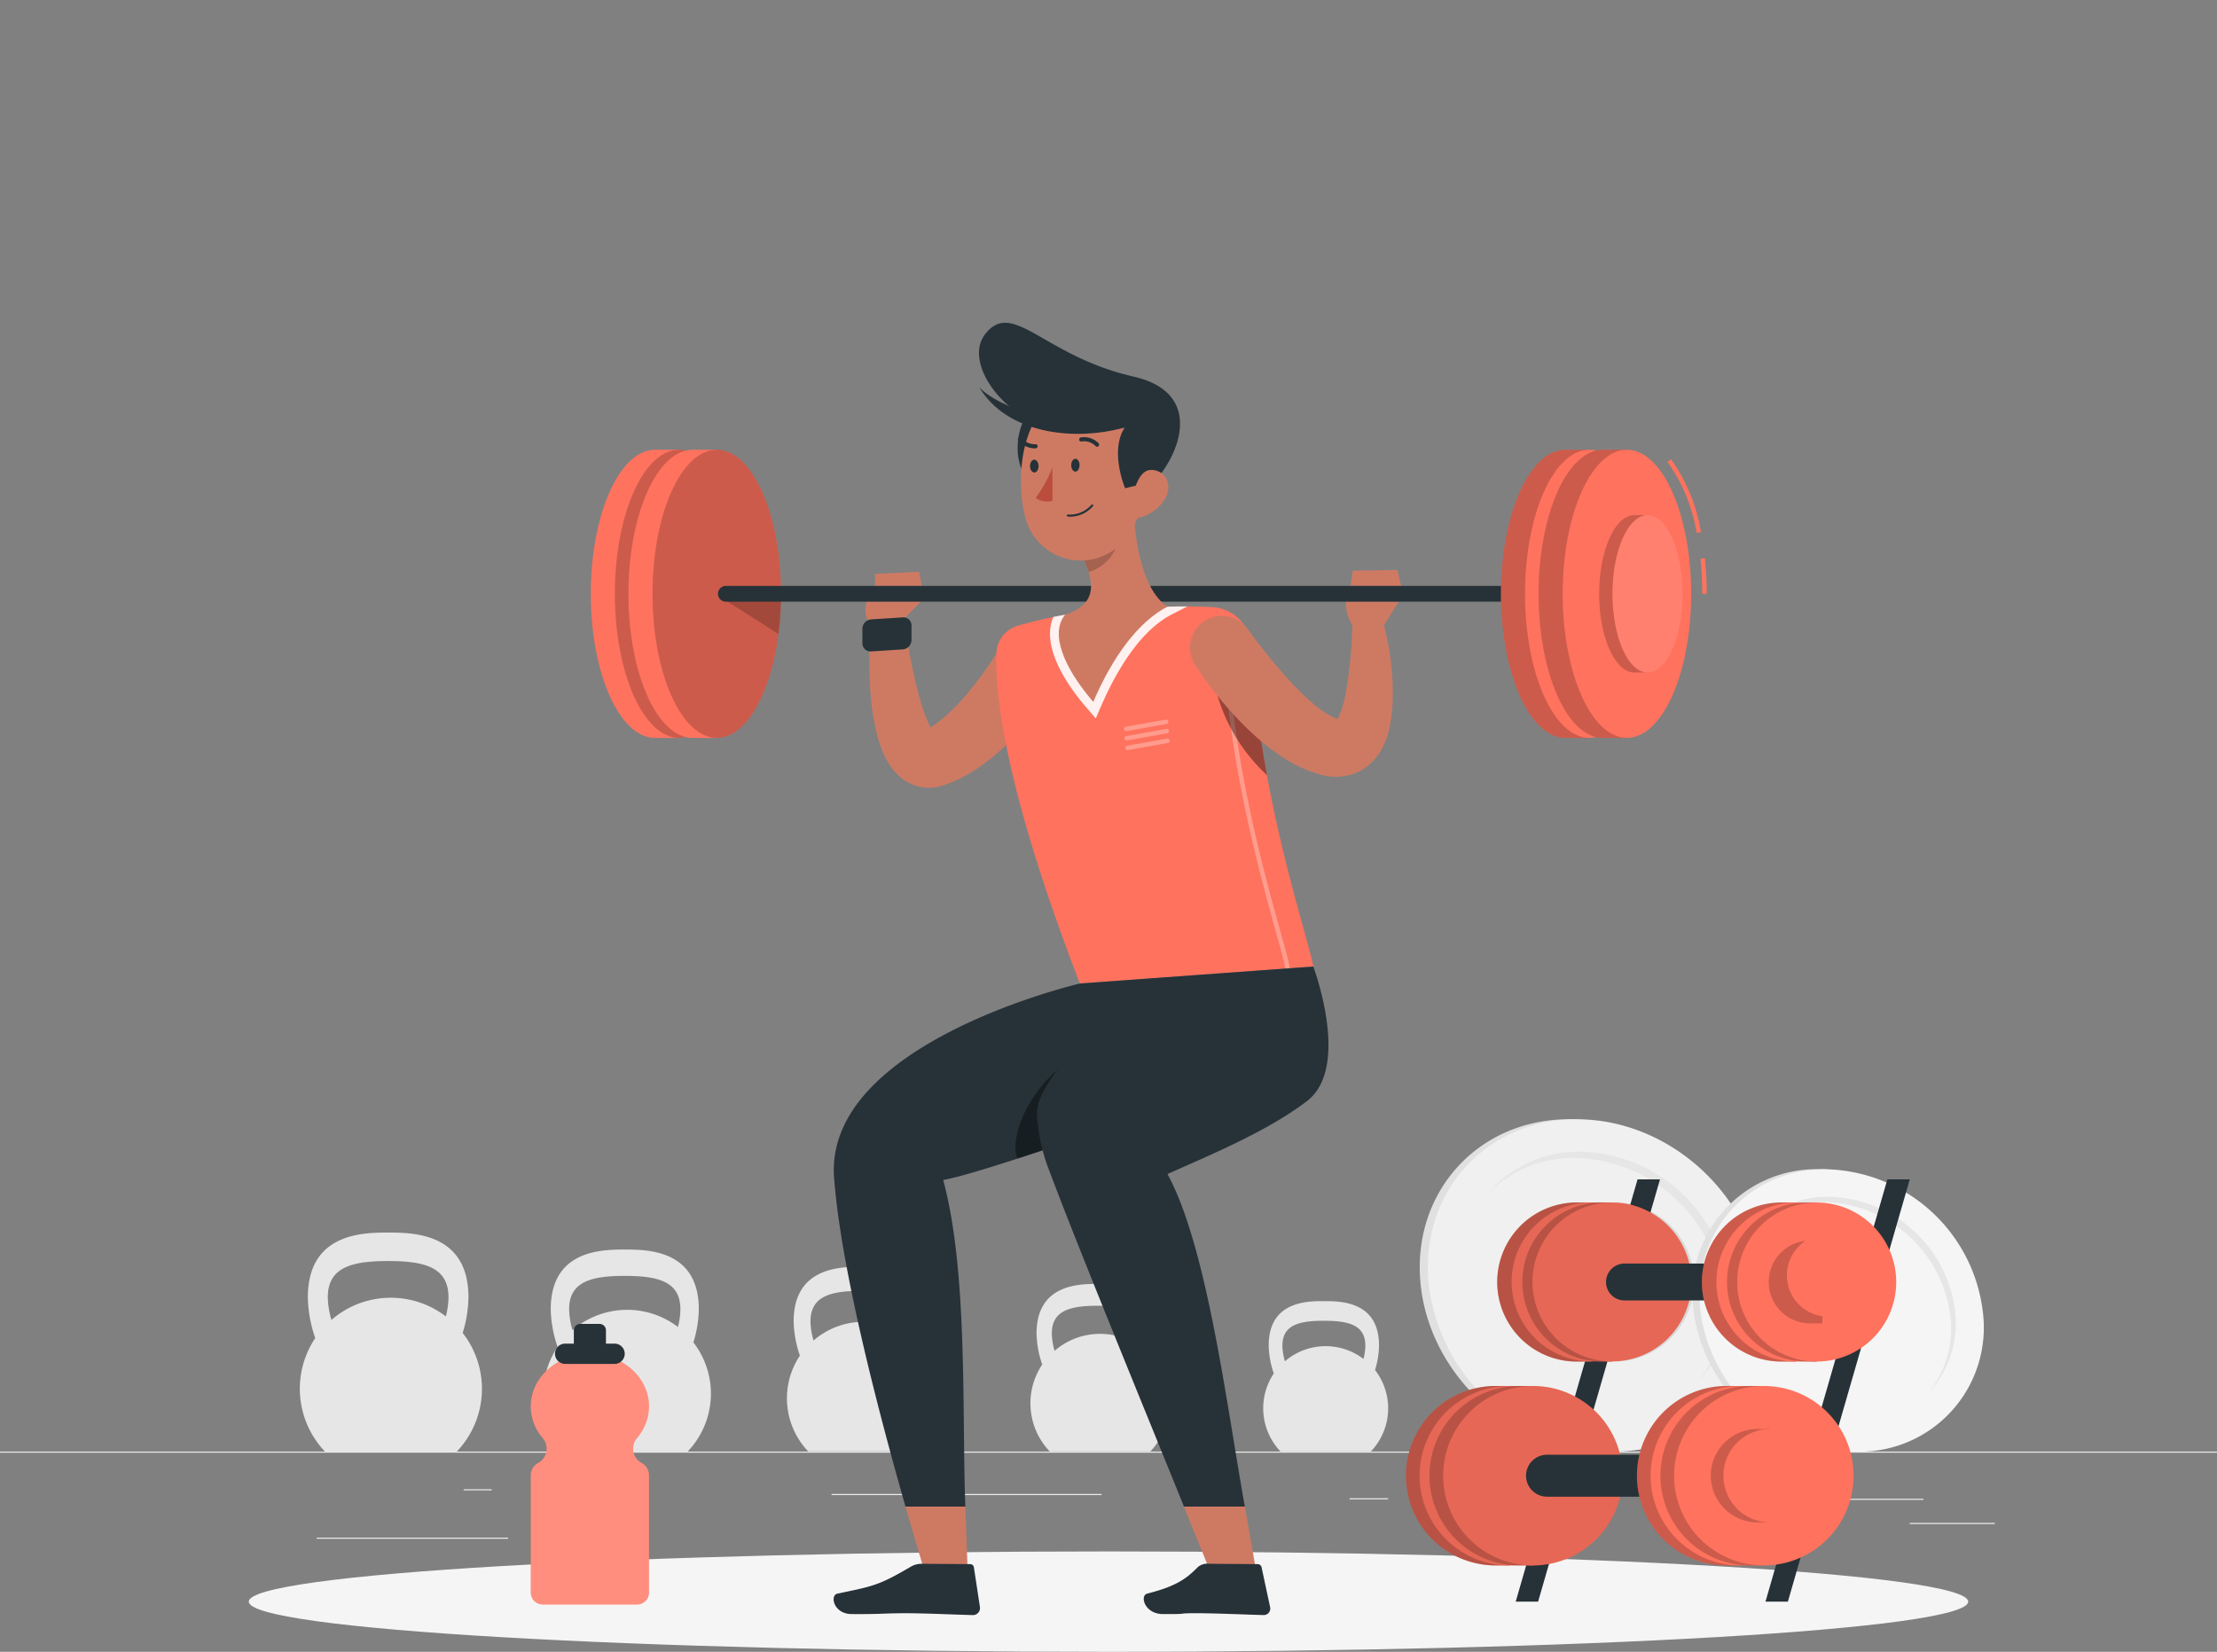 <svg xmlns="http://www.w3.org/2000/svg" xmlns:xlink="http://www.w3.org/1999/xlink" width="280.786" height="209.219" viewBox="0 0 280.786 209.219">
  <rect x="0" y="0" width="280.786" height="209.219" fill="#808080" stroke="none"/>
  <defs>
    <clipPath id="clip-path">
      <rect id="Rectangle_4223" data-name="Rectangle 4223" width="280.786" height="209.219" fill="none"/>
    </clipPath>
    <clipPath id="clip-path-3">
      <rect id="Rectangle_4192" data-name="Rectangle 4192" width="5.619" height="1.465" fill="none"/>
    </clipPath>
    <clipPath id="clip-path-4">
      <rect id="Rectangle_4193" data-name="Rectangle 4193" width="5.638" height="1.466" fill="none"/>
    </clipPath>
    <clipPath id="clip-path-5">
      <rect id="Rectangle_4194" data-name="Rectangle 4194" width="5.612" height="1.459" fill="none"/>
    </clipPath>
    <clipPath id="clip-path-6">
      <rect id="Rectangle_4195" data-name="Rectangle 4195" width="8.445" height="41.464" fill="none"/>
    </clipPath>
    <clipPath id="clip-path-7">
      <rect id="Rectangle_4196" data-name="Rectangle 4196" width="6.773" height="13.237" fill="none"/>
    </clipPath>
    <clipPath id="clip-path-8">
      <rect id="Rectangle_4197" data-name="Rectangle 4197" width="16.274" height="36.491" fill="none"/>
    </clipPath>
    <clipPath id="clip-path-10">
      <rect id="Rectangle_4199" data-name="Rectangle 4199" width="7.435" height="4.689" fill="none"/>
    </clipPath>
    <clipPath id="clip-path-11">
      <rect id="Rectangle_4200" data-name="Rectangle 4200" width="17.388" height="14.184" fill="none"/>
    </clipPath>
    <clipPath id="clip-path-12">
      <rect id="Rectangle_4201" data-name="Rectangle 4201" width="4.455" height="6.2" fill="none"/>
    </clipPath>
    <clipPath id="clip-path-13">
      <rect id="Rectangle_4202" data-name="Rectangle 4202" width="8.982" height="12.666" fill="none"/>
    </clipPath>
    <clipPath id="clip-path-14">
      <rect id="Rectangle_4203" data-name="Rectangle 4203" width="11.186" height="36.502" fill="none"/>
    </clipPath>
    <clipPath id="clip-path-15">
      <rect id="Rectangle_4204" data-name="Rectangle 4204" width="11.187" height="36.502" fill="none"/>
    </clipPath>
    <clipPath id="clip-path-16">
      <rect id="Rectangle_4205" data-name="Rectangle 4205" width="6.127" height="19.93" fill="none"/>
    </clipPath>
    <clipPath id="clip-path-17">
      <rect id="Rectangle_4206" data-name="Rectangle 4206" width="8.884" height="19.925" fill="none"/>
    </clipPath>
    <clipPath id="clip-path-18">
      <rect id="Rectangle_4207" data-name="Rectangle 4207" width="13.096" height="22.732" fill="none"/>
    </clipPath>
    <clipPath id="clip-path-19">
      <rect id="Rectangle_4208" data-name="Rectangle 4208" width="24.462" height="22.732" fill="none"/>
    </clipPath>
    <clipPath id="clip-path-24">
      <rect id="Rectangle_4213" data-name="Rectangle 4213" width="7.515" height="11.838" fill="none"/>
    </clipPath>
    <clipPath id="clip-path-25">
      <rect id="Rectangle_4214" data-name="Rectangle 4214" width="11.846" height="20.149" fill="none"/>
    </clipPath>
    <clipPath id="clip-path-26">
      <rect id="Rectangle_4215" data-name="Rectangle 4215" width="21.682" height="20.149" fill="none"/>
    </clipPath>
    <clipPath id="clip-path-27">
      <rect id="Rectangle_4216" data-name="Rectangle 4216" width="11.37" height="20.144" fill="none"/>
    </clipPath>
    <clipPath id="clip-path-29">
      <rect id="Rectangle_4218" data-name="Rectangle 4218" width="11.829" height="20.149" fill="none"/>
    </clipPath>
    <clipPath id="clip-path-31">
      <rect id="Rectangle_4220" data-name="Rectangle 4220" width="6.837" height="10.49" fill="none"/>
    </clipPath>
    <clipPath id="clip-path-32">
      <rect id="Rectangle_4221" data-name="Rectangle 4221" width="14.971" height="31.762" fill="none"/>
    </clipPath>
  </defs>
  <g id="Group_54728" data-name="Group 54728" clip-path="url(#clip-path)">
    <rect id="Rectangle_4176" data-name="Rectangle 4176" width="280.786" height="0.14" transform="translate(0 183.858)" fill="#ebebeb"/>
    <rect id="Rectangle_4177" data-name="Rectangle 4177" width="18.599" height="0.14" transform="translate(225.005 189.833)" fill="#ebebeb"/>
    <rect id="Rectangle_4178" data-name="Rectangle 4178" width="4.88" height="0.14" transform="translate(170.931 189.766)" fill="#ebebeb"/>
    <rect id="Rectangle_4179" data-name="Rectangle 4179" width="10.777" height="0.14" transform="translate(241.874 192.894)" fill="#ebebeb"/>
    <rect id="Rectangle_4180" data-name="Rectangle 4180" width="24.254" height="0.14" transform="translate(40.102 194.758)" fill="#ebebeb"/>
    <rect id="Rectangle_4181" data-name="Rectangle 4181" width="3.555" height="0.14" transform="translate(58.718 188.627)" fill="#ebebeb"/>
    <rect id="Rectangle_4182" data-name="Rectangle 4182" width="34.2" height="0.14" transform="translate(105.323 189.227)" fill="#ebebeb"/>
    <g id="Group_54727" data-name="Group 54727">
      <g id="Group_54726" data-name="Group 54726" clip-path="url(#clip-path)">
        <path id="Path_80740" data-name="Path 80740" d="M71.624,289.063a10.76,10.76,0,0,1-.46-2.87c0-3.807,3.055-4.588,7.643-4.588s7.643.781,7.643,4.588a10.112,10.112,0,0,1-.337,2.426A11.462,11.462,0,0,0,71.624,289.063Zm16.617,1.657a15.837,15.837,0,0,0,.736-4.526c0-8.193-7.1-8.193-10.17-8.193s-10.17,0-10.17,8.2a16.434,16.434,0,0,0,.938,5.161,11.53,11.53,0,0,0,1.241,14.387H87.489a11.5,11.5,0,0,0,.769-15.022Z" transform="translate(-29.647 -121.883)" fill="#e6e6e6"/>
        <path id="Path_80741" data-name="Path 80741" d="M126.227,292.034a9.917,9.917,0,0,1-.421-2.645c0-3.5,2.808-4.223,7.048-4.223s7.042.719,7.042,4.223a8.983,8.983,0,0,1-.314,2.246,10.586,10.586,0,0,0-13.354.41Zm15.32,1.533a14.658,14.658,0,0,0,.68-4.178c0-7.559-6.57-7.559-9.373-7.559s-9.378,0-9.378,7.559a15.246,15.246,0,0,0,.865,4.762,10.636,10.636,0,0,0,1.123,13.259h15.353a10.6,10.6,0,0,0,.708-13.843Z" transform="translate(-53.723 -123.562)" fill="#e6e6e6"/>
        <path id="Path_80742" data-name="Path 80742" d="M180.849,295.053a8.851,8.851,0,0,1-.388-2.415c0-3.212,2.578-3.869,6.447-3.869s6.447.657,6.447,3.869a8.492,8.492,0,0,1-.286,2.044A9.676,9.676,0,0,0,180.849,295.053Zm14.039,1.4a13.361,13.361,0,0,0,.623-3.819c0-6.919-6.014-6.919-8.581-6.919s-8.6,0-8.6,6.9a14.024,14.024,0,0,0,.792,4.352A9.737,9.737,0,0,0,180.17,309.1h14.039a9.709,9.709,0,0,0,.646-12.669Z" transform="translate(-77.812 -125.268)" fill="#e6e6e6"/>
        <path id="Path_80743" data-name="Path 80743" d="M235.45,298.054a8.326,8.326,0,0,1-.348-2.2c0-2.915,2.336-3.51,5.846-3.51s5.852.6,5.852,3.51a7.776,7.776,0,0,1-.258,1.859A8.783,8.783,0,0,0,235.45,298.054Zm12.72,1.269a12.079,12.079,0,0,0,.562-3.465c0-6.279-5.453-6.279-7.783-6.279s-7.783,0-7.783,6.279a12.712,12.712,0,0,0,.719,3.931,8.822,8.822,0,0,0,.949,11.007H247.58a8.811,8.811,0,0,0,.59-11.5Z" transform="translate(-101.886 -126.96)" fill="#e6e6e6"/>
        <path id="Path_80744" data-name="Path 80744" d="M287.637,301.064a7.239,7.239,0,0,1-.314-1.966c0-2.617,2.1-3.15,5.251-3.15s5.251.533,5.251,3.15a6.708,6.708,0,0,1-.236,1.685,7.9,7.9,0,0,0-9.951.3Zm11.417,1.123a10.89,10.89,0,0,0,.505-3.111c0-5.616-4.9-5.616-6.986-5.616s-6.986,0-6.986,5.616a11.282,11.282,0,0,0,.646,3.544,7.929,7.929,0,0,0,.848,9.884h11.445a7.913,7.913,0,0,0,.528-10.316" transform="translate(-124.904 -128.661)" fill="#e6e6e6"/>
        <path id="Path_80749" data-name="Path 80749" d="M339.089,252.44h.561a24.119,24.119,0,0,1,22.811,21.048c1.252,11.445-6.874,20.756-18.229,21.042h-.561c-11.619,0-22.081-9.423-23.35-21.042s7.149-21.048,18.768-21.048m2.92,24.546a3.073,3.073,0,0,0,3.14-3,3.118,3.118,0,0,0-.029-.49,4,4,0,0,0-3.875-3.5A3.077,3.077,0,0,0,338.1,273a3.034,3.034,0,0,0,.028.49,4,4,0,0,0,3.858,3.493Z" transform="translate(-140.383 -110.677)" fill="#e0e0e0"/>
        <path id="Path_80750" data-name="Path 80750" d="M340.34,252.45h.562c11.625,0,22.076,9.429,23.35,21.053s-7.115,21.042-18.734,21.042h-.561a24.119,24.119,0,0,1-22.817-21.036c-1.258-11.439,6.857-20.75,18.2-21.059m3.235,24.541a3.073,3.073,0,0,0,3.14-3,3.12,3.12,0,0,0-.029-.49,4,4,0,0,0-3.9-3.5,3.078,3.078,0,0,0-3.14,3.014,3.116,3.116,0,0,0,.029.485A4,4,0,0,0,343.575,276.991Z" transform="translate(-141.179 -110.681)" fill="#f0f0f0"/>
        <path id="Path_80751" data-name="Path 80751" d="M335.42,265.138a15.124,15.124,0,0,1,11.085-4.588,19.39,19.39,0,0,1,18.8,16.937,15.344,15.344,0,0,1-3.263,11.529,15.259,15.259,0,0,0,3.965-12.315,19.385,19.385,0,0,0-18.8-16.943,15.044,15.044,0,0,0-11.793,5.38" transform="translate(-147.058 -113.885)" fill="#e6e6e6"/>
        <path id="Path_80752" data-name="Path 80752" d="M397.766,263.71h.46a20.5,20.5,0,0,1,19.386,17.88c1.067,9.721-5.829,17.633-15.466,17.875h-.46a20.469,20.469,0,0,1-19.84-17.88,15.716,15.716,0,0,1,15.921-17.875m2.482,20.857A2.617,2.617,0,0,0,402.916,282a2.583,2.583,0,0,0-.023-.406,3.409,3.409,0,0,0-3.3-2.971,2.612,2.612,0,0,0-2.645,2.971A3.369,3.369,0,0,0,400.248,284.567Z" transform="translate(-167.364 -115.618)" fill="#e0e0e0"/>
        <path id="Path_80753" data-name="Path 80753" d="M398.849,263.72h.46a20.464,20.464,0,0,1,19.84,17.886,15.715,15.715,0,0,1-15.921,17.88h-.449a20.487,20.487,0,0,1-19.385-17.875c-1.067-9.721,5.8-17.644,15.454-17.892m2.746,20.851a2.612,2.612,0,0,0,2.645-2.971,3.4,3.4,0,0,0-3.3-2.971A2.612,2.612,0,0,0,398.3,281.6a3.4,3.4,0,0,0,3.28,2.971Z" transform="translate(-168.044 -115.622)" fill="#f5f5f5"/>
        <path id="Path_80754" data-name="Path 80754" d="M394.63,274.494a12.854,12.854,0,0,1,9.418-3.892,16.477,16.477,0,0,1,15.977,14.388,13.062,13.062,0,0,1-2.774,9.8,12.96,12.96,0,0,0,3.369-10.468,16.471,16.471,0,0,0-15.971-14.393,12.8,12.8,0,0,0-10.018,4.565" transform="translate(-173.017 -118.344)" fill="#e6e6e6"/>
        <path id="Path_80755" data-name="Path 80755" d="M164.993,349.92c60.134,0,108.883,2.846,108.883,6.357s-48.749,6.357-108.883,6.357S56.11,359.788,56.11,356.277s48.749-6.357,108.883-6.357" transform="translate(-24.6 -153.415)" fill="#f5f5f5"/>
        <path id="Path_80756" data-name="Path 80756" d="M217.923,140.9a4.044,4.044,0,0,0-5.582,1.219l-.124.2-.236.371-.281.416c-.185.286-.376.562-.562.854-.393.562-.792,1.123-1.207,1.685a36.521,36.521,0,0,1-2.589,3.117,19.587,19.587,0,0,1-2.808,2.522c-.242.18-.483.343-.724.5a12.585,12.585,0,0,1-.562-1.247,32.611,32.611,0,0,1-1.213-3.981c-.685-2.808-1.213-5.807-1.713-8.732v-.067a2.016,2.016,0,0,0-4,.14,53.464,53.464,0,0,0-.112,9.58,31.289,31.289,0,0,0,.764,5,15.189,15.189,0,0,0,.927,2.724,9.885,9.885,0,0,0,.859,1.522,6.635,6.635,0,0,0,1.606,1.645,5.516,5.516,0,0,0,2.92,1.039,5.687,5.687,0,0,0,1.539-.118,4.936,4.936,0,0,0,.668-.185l.3-.107.174-.062a17.36,17.36,0,0,0,2.639-1.252,24.234,24.234,0,0,0,4.33-3.268,33.309,33.309,0,0,0,3.459-3.807c.517-.668,1.016-1.348,1.488-2.044.236-.354.466-.708.691-1.073l.331-.562.354-.618a4.049,4.049,0,0,0-1.342-5.4" transform="translate(-85.954 -59.648)" fill="#ce7a63"/>
        <path id="Path_80757" data-name="Path 80757" d="M199.458,136.949l3.134-3.274-6.177-1.595s-2.623,2.965-.191,5.565Z" transform="translate(-85.577 -57.908)" fill="#ce7a63"/>
        <path id="Path_80758" data-name="Path 80758" d="M199.634,143.3l-4.021.258a1.033,1.033,0,0,1-1.119-.939.942.942,0,0,1,0-.105v-1.825a1.2,1.2,0,0,1,1.1-1.185l4.026-.258a1.028,1.028,0,0,1,1.093.958c0,.029,0,.058,0,.087v1.825a1.2,1.2,0,0,1-1.073,1.185" transform="translate(-85.27 -61.05)" fill="#263238"/>
        <path id="Path_80759" data-name="Path 80759" d="M202.941,128.96l-5.571.27v1.483l6.177,1.595Z" transform="translate(-86.533 -56.54)" fill="#ce7a63"/>
        <path id="Path_80760" data-name="Path 80760" d="M224.7,142.676c-.191,5.256,1.123,17.375,10.574,41.865l29.561-2.151c-.708-4.06-6.919-21.57-7.862-40.9a5.278,5.278,0,0,0-5.1-4.633c-1.685-.073-3.617-.112-5.492-.045a118.451,118.451,0,0,0-12.961,1.022,53.9,53.9,0,0,0-5.829,1.342,3.774,3.774,0,0,0-2.892,3.5" transform="translate(-98.506 -59.968)" fill="#ff725e"/>
        <g id="Group_54638" data-name="Group 54638" transform="translate(142.359 91.138)" opacity="0.3" style="isolation: isolate">
          <g id="Group_54637" data-name="Group 54637">
            <g id="Group_54636" data-name="Group 54636" clip-path="url(#clip-path-3)">
              <path id="Path_80761" data-name="Path 80761" d="M253.782,163.757a.275.275,0,0,1-.275-.236.281.281,0,0,1,.225-.326l5.054-.9a.285.285,0,0,1,.1.562l-5.054.9Z" transform="translate(-253.502 -162.292)" fill="#fff"/>
            </g>
          </g>
        </g>
        <g id="Group_54641" data-name="Group 54641" transform="translate(142.425 92.318)" opacity="0.3" style="isolation: isolate">
          <g id="Group_54640" data-name="Group 54640">
            <g id="Group_54639" data-name="Group 54639" clip-path="url(#clip-path-4)">
              <path id="Path_80762" data-name="Path 80762" d="M253.923,165.857a.282.282,0,1,1-.045-.562l5.054-.9a.276.276,0,0,1,.319.223v.007a.281.281,0,0,1-.225.326l-5.054.9Z" transform="translate(-253.618 -164.392)" fill="#fff"/>
            </g>
          </g>
        </g>
        <g id="Group_54644" data-name="Group 54644" transform="translate(142.528 93.548)" opacity="0.3" style="isolation: isolate">
          <g id="Group_54643" data-name="Group 54643">
            <g id="Group_54642" data-name="Group 54642" clip-path="url(#clip-path-5)">
              <path id="Path_80763" data-name="Path 80763" d="M254.082,168.041a.275.275,0,0,1-.275-.236.281.281,0,0,1,.225-.326l5.054-.893a.281.281,0,0,1,.326.225.286.286,0,0,1-.23.326l-5.054.9Z" transform="translate(-253.802 -166.582)" fill="#fff"/>
            </g>
          </g>
        </g>
        <g id="Group_54647" data-name="Group 54647" transform="translate(154.892 81.424)" opacity="0.3" style="isolation: isolate">
          <g id="Group_54646" data-name="Group 54646">
            <g id="Group_54645" data-name="Group 54645" clip-path="url(#clip-path-6)">
              <path id="Path_80764" data-name="Path 80764" d="M283.985,186.458a.276.276,0,0,1-.275-.23c-.163-.943-.629-2.617-1.275-4.931-2.05-7.413-5.88-21.2-6.615-36.008a.281.281,0,0,1,.562-.028c.736,14.747,4.549,28.494,6.6,35.884.646,2.331,1.123,4.015,1.28,4.987a.281.281,0,0,1-.225.326Z" transform="translate(-275.819 -144.994)" fill="#fff"/>
            </g>
          </g>
        </g>
        <g id="Group_54650" data-name="Group 54650" transform="translate(153.696 84.943)" opacity="0.4" style="isolation: isolate">
          <g id="Group_54649" data-name="Group 54649">
            <g id="Group_54648" data-name="Group 54648" clip-path="url(#clip-path-7)">
              <path id="Path_80765" data-name="Path 80765" d="M278.778,152.512c-2.769-1.258-5.419-2.039-5.054,0a22.234,22.234,0,0,0,6.739,11.984c-.713-3.785-1.3-7.817-1.685-11.984" transform="translate(-273.69 -151.259)"/>
            </g>
          </g>
        </g>
        <path id="Path_80766" data-name="Path 80766" d="M308.373,136.993l2.4-3.875-6.626-1.258a5.038,5.038,0,0,0,1.123,6.177Z" transform="translate(-133.078 -57.811)" fill="#ce7a63"/>
        <path id="Path_80767" data-name="Path 80767" d="M310.545,128.55l-5.65.1-.275,1.735,6.626,1.258Z" transform="translate(-133.554 -56.36)" fill="#ce7a63"/>
        <path id="Path_80768" data-name="Path 80768" d="M141.377,137.937c-4.493,0-8.137-8.171-8.137-18.251s3.645-18.245,8.137-18.245h3.049v36.5Z" transform="translate(-58.416 -44.474)" fill="#ff725e"/>
        <path id="Path_80769" data-name="Path 80769" d="M146.807,101.44c4.494,0,8.137,8.169,8.137,18.245s-3.643,18.245-8.137,18.245-8.137-8.169-8.137-18.245,3.643-18.245,8.137-18.245" transform="translate(-60.797 -44.474)" fill="#ff725e"/>
        <g id="Group_54653" data-name="Group 54653" transform="translate(77.873 56.966)" opacity="0.2" style="isolation: isolate">
          <g id="Group_54652" data-name="Group 54652">
            <g id="Group_54651" data-name="Group 54651" clip-path="url(#clip-path-8)">
              <path id="Path_80770" data-name="Path 80770" d="M146.807,101.44c4.494,0,8.137,8.169,8.137,18.245s-3.643,18.245-8.137,18.245-8.137-8.169-8.137-18.245,3.643-18.245,8.137-18.245" transform="translate(-138.67 -101.44)"/>
            </g>
          </g>
        </g>
        <path id="Path_80771" data-name="Path 80771" d="M149.867,137.937c-4.493,0-8.137-8.171-8.137-18.251s3.645-18.245,8.137-18.245h3.049v36.5Z" transform="translate(-62.139 -44.474)" fill="#ff725e"/>
        <path id="Path_80772" data-name="Path 80772" d="M155.3,101.44c4.494,0,8.137,8.169,8.137,18.245s-3.643,18.245-8.137,18.245-8.137-8.169-8.137-18.245S150.8,101.44,155.3,101.44" transform="translate(-64.519 -44.474)" fill="#ff725e"/>
        <g id="Group_54656" data-name="Group 54656" transform="translate(82.641 56.966)" opacity="0.2" style="isolation: isolate">
          <g id="Group_54655" data-name="Group 54655">
            <g id="Group_54654" data-name="Group 54654" clip-path="url(#clip-path-8)">
              <path id="Path_80773" data-name="Path 80773" d="M155.3,101.44c4.494,0,8.137,8.169,8.137,18.245s-3.643,18.245-8.137,18.245-8.137-8.169-8.137-18.245S150.8,101.44,155.3,101.44" transform="translate(-147.16 -101.44)"/>
            </g>
          </g>
        </g>
        <g id="Group_54659" data-name="Group 54659" transform="translate(91.474 75.616)" opacity="0.2" style="isolation: isolate">
          <g id="Group_54658" data-name="Group 54658">
            <g id="Group_54657" data-name="Group 54657" clip-path="url(#clip-path-10)">
              <path id="Path_80774" data-name="Path 80774" d="M162.89,134.8l7.115,4.537a38.07,38.07,0,0,0,.32-4.689Z" transform="translate(-162.89 -134.65)"/>
            </g>
          </g>
        </g>
        <path id="Path_80775" data-name="Path 80775" d="M268.067,134.149H162.93a1,1,0,0,1,0-2H268.067a1,1,0,0,1,0,2" transform="translate(-70.995 -57.938)" fill="#263238"/>
        <g id="Group_54662" data-name="Group 54662" transform="translate(132.984 76.813)" opacity="0.9" style="isolation: isolate">
          <g id="Group_54661" data-name="Group 54661">
            <g id="Group_54660" data-name="Group 54660" clip-path="url(#clip-path-11)">
              <path id="Path_80776" data-name="Path 80776" d="M251.673,136.815a118.457,118.457,0,0,0-12.961,1.022c-.494.079-.988.174-1.466.27-1.263,2.763.213,6.868,4.189,11.5l1.168,1.359.713-1.645c2.544-5.835,5.616-9.816,8.878-11.512l2-1.022c-.837-.011-1.685,0-2.521.028" transform="translate(-236.807 -136.782)" fill="#fff"/>
            </g>
          </g>
        </g>
        <path id="Path_80777" data-name="Path 80777" d="M248.236,112.9c.045,3.931.814,11.091,4.307,13.444-3.645,1.887-6.9,6.267-9.389,12.057-3.723-4.335-5.509-8.637-3.572-11.035,4.42-1.4,3.589-4.588,2.106-7.531Z" transform="translate(-104.693 -49.499)" fill="#ce7a63"/>
        <g id="Group_54665" data-name="Group 54665" transform="translate(136.995 66.232)" opacity="0.2" style="isolation: isolate">
          <g id="Group_54664" data-name="Group 54664">
            <g id="Group_54663" data-name="Group 54663" clip-path="url(#clip-path-12)">
              <path id="Path_80778" data-name="Path 80778" d="M247.831,117.94l-3.88,4.1a12.815,12.815,0,0,1,.876,2.1c1.724-.376,3.763-2.375,3.566-4.116a5.862,5.862,0,0,0-.561-2.083" transform="translate(-243.95 -117.94)"/>
            </g>
          </g>
        </g>
        <path id="Path_80779" data-name="Path 80779" d="M231.017,93.213c-1.511.831-2.774,6.84.769,9.159s2.6-11-.769-9.159" transform="translate(-100.62 -40.79)" fill="#263238"/>
        <path id="Path_80780" data-name="Path 80780" d="M245.989,95.675c-.309,5.492-.208,8.721-2.965,11.6a7.242,7.242,0,0,1-12.276-3.476c-1.2-4.9-.494-13.062,4.863-15.37a7.379,7.379,0,0,1,10.378,7.25" transform="translate(-100.946 -38.485)" fill="#ce7a63"/>
        <path id="Path_80781" data-name="Path 80781" d="M227.967,85.431c-4.97-1.994-8.985-8.019-6.335-11.271,3.5-4.335,7.407,2.87,18.695,5.447,9.131,2.078,5.756,10.03,2.724,13.219-1.943.517-3.757.932-3.757.932s-2-4.751-.034-7.7a21.891,21.891,0,0,1-11.293-.623" transform="translate(-96.801 -31.918)" fill="#263238"/>
        <path id="Path_80782" data-name="Path 80782" d="M220.8,87.28s3.605,4.582,18.465,5.122c-6.559,1.842-14.983.741-18.465-5.122" transform="translate(-96.805 -38.266)" fill="#263238"/>
        <path id="Path_80783" data-name="Path 80783" d="M240.7,115.308a.124.124,0,0,1-.107-.135.135.135,0,0,1,.14-.124,3.611,3.611,0,0,0,2.976-1.23.13.13,0,1,1,.208.157,3.84,3.84,0,0,1-3.206,1.337Z" transform="translate(-105.481 -49.879)" fill="#263238"/>
        <path id="Path_80784" data-name="Path 80784" d="M259.129,109.648a5.346,5.346,0,0,1-3.246,2.381c-1.786.432-1.544-.9-.971-2.544.517-1.488,1.028-3.774,2.808-3.476s2.291,2.179,1.41,3.639" transform="translate(-111.576 -46.466)" fill="#ce7a63"/>
        <path id="Path_80785" data-name="Path 80785" d="M242.646,104.277c0,.449-.23.814-.522.82s-.533-.348-.533-.8.23-.809.522-.82.534.354.534.8" transform="translate(-105.92 -45.368)" fill="#263238"/>
        <path id="Path_80786" data-name="Path 80786" d="M233.384,104.477c0,.449-.23.814-.522.826s-.562-.354-.562-.8.23-.814.522-.826.562.354.562.8" transform="translate(-101.847 -45.456)" fill="#263238"/>
        <path id="Path_80787" data-name="Path 80787" d="M235.687,105.44a16.4,16.4,0,0,1-2.117,3.864,2.551,2.551,0,0,0,2.14.354Z" transform="translate(-102.404 -46.228)" fill="#ba4d3c"/>
        <path id="Path_80788" data-name="Path 80788" d="M245.672,99.812a.252.252,0,0,1-.191-.067,2.038,2.038,0,0,0-1.786-.6.253.253,0,0,1-.306-.184l0-.012a.27.27,0,0,1,.2-.314,2.561,2.561,0,0,1,2.246.73.264.264,0,0,1,0,.371.251.251,0,0,1-.163.079" transform="translate(-106.705 -43.228)" fill="#263238"/>
        <path id="Path_80789" data-name="Path 80789" d="M232.051,99.662a.235.235,0,0,1,0,.084.253.253,0,0,1-.241.264h-.017a2.672,2.672,0,0,1-2.19-1.016.253.253,0,0,1,.058-.353l.01-.007a.264.264,0,0,1,.365.067,2.145,2.145,0,0,0,1.746.786.275.275,0,0,1,.27.174" transform="translate(-100.644 -43.224)" fill="#263238"/>
        <path id="Path_80790" data-name="Path 80790" d="M293.843,144.418a36.36,36.36,0,0,0-.927-4.835,2.022,2.022,0,0,0-3.97.416v.084a56.964,56.964,0,0,1-.91,8.688,14.633,14.633,0,0,1-.511,1.848,6.43,6.43,0,0,1-.466,1.011l-.09-.045a12.151,12.151,0,0,1-2.836-1.8,33.21,33.21,0,0,1-2.926-2.808q-1.424-1.55-2.808-3.246c-.449-.562-.887-1.123-1.331-1.685l-.646-.865-.6-.82-.1-.135a4.043,4.043,0,0,0-6.649,4.6c.275.421.489.736.73,1.089s.483.68.73,1.016c.488.668,1.005,1.314,1.527,1.96a46.755,46.755,0,0,0,3.369,3.718c.612.6,1.241,1.179,1.9,1.746a25.793,25.793,0,0,0,2.117,1.634,17.418,17.418,0,0,0,5.3,2.617,7.035,7.035,0,0,0,4.633-.146A6.324,6.324,0,0,0,291.513,157a7.445,7.445,0,0,0,1.219-1.685,10.49,10.49,0,0,0,1.022-3.072,19.2,19.2,0,0,0,.3-2.735,31.042,31.042,0,0,0-.213-5.093" transform="translate(-117.678 -60.542)" fill="#ce7a63"/>
        <path id="Path_80791" data-name="Path 80791" d="M228.454,220.63l-9.238.674s-32.38,7.514-31.133,24.574c.837,11.456,5.706,29.988,9.047,41.685h7.581c-.455-11.7.365-29.662-2.808-41.371,4.908-.9,21.766-6.93,27.719-8.918a15.331,15.331,0,0,0-1.168-16.645" transform="translate(-82.446 -96.731)" fill="#263238"/>
        <g id="Group_54668" data-name="Group 54668" transform="translate(128.604 134.078)" opacity="0.4" style="isolation: isolate">
          <g id="Group_54667" data-name="Group 54667">
            <g id="Group_54666" data-name="Group 54666" clip-path="url(#clip-path-13)">
              <path id="Path_80792" data-name="Path 80792" d="M235.669,239.067c-6.374,4.841-7.255,10.923-6.374,12.355,2.808-.91,5.829-1.937,8.676-2.915.017-3.409.314-11.422-2.3-9.44" transform="translate(-229.008 -238.756)"/>
            </g>
          </g>
        </g>
        <path id="Path_80793" data-name="Path 80793" d="M272.208,219.05,260,219.937l12.208-.882Z" transform="translate(-113.992 -96.038)" fill="#263238"/>
        <path id="Path_80794" data-name="Path 80794" d="M268.861,218l-20.318,1.477s-15.162,11.714-14.663,17.409a22.921,22.921,0,0,0,1.4,6.587c4.083,10.861,12.231,30.628,17.207,42.926h7.71c-2.286-12.63-4.762-32.936-9.805-42.118,5.335-2.381,12.63-5.391,17.656-9.227,5.638-4.273.814-17.055.814-17.055" transform="translate(-102.535 -95.578)" fill="#263238"/>
        <path id="Path_80795" data-name="Path 80795" d="M207.427,350.582l4.74.084s-.118-4.4-.365-10.866H204.22c1.831,6.43,3.207,10.782,3.207,10.782" transform="translate(-89.536 -148.978)" fill="#ce7a63"/>
        <path id="Path_80796" data-name="Path 80796" d="M199.135,352.7l6.177.045a.466.466,0,0,1,.46.393l.769,5.054a.887.887,0,0,1-.762,1,.847.847,0,0,1-.126.008c-2.246-.056-5.464-.213-8.272-.236-3.291,0-3.207.135-7.065.107-2.331,0-2.808-2.387-1.825-2.589,4.493-.938,5.211-1.016,9.221-3.369a2.686,2.686,0,0,1,1.421-.41" transform="translate(-82.43 -154.634)" fill="#263238"/>
        <path id="Path_80797" data-name="Path 80797" d="M271.375,350.582l5.223.084s-.719-4.442-1.876-10.866H267c2.6,6.419,4.375,10.782,4.375,10.782" transform="translate(-117.061 -148.978)" fill="#ce7a63"/>
        <path id="Path_80798" data-name="Path 80798" d="M266.213,352.69l6.177.045a.506.506,0,0,1,.483.393l1.084,5.054a.825.825,0,0,1-.826,1.005c-2.246-.056-5.475-.213-8.289-.236-3.291,0-.607.135-4.465.107-2.331,0-2.954-2.347-1.982-2.589,3.633-.921,4.947-1.864,6.419-3.369a1.853,1.853,0,0,1,1.4-.41" transform="translate(-113.095 -154.624)" fill="#263238"/>
        <path id="Path_80799" data-name="Path 80799" d="M346.647,137.937c-4.493,0-8.137-8.171-8.137-18.251s3.645-18.245,8.137-18.245H349.7v36.5Z" transform="translate(-148.413 -44.474)" fill="#ff725e"/>
        <g id="Group_54671" data-name="Group 54671" transform="translate(190.097 56.966)" opacity="0.2" style="isolation: isolate">
          <g id="Group_54670" data-name="Group 54670">
            <g id="Group_54669" data-name="Group 54669" clip-path="url(#clip-path-14)">
              <path id="Path_80800" data-name="Path 80800" d="M346.647,137.937c-4.493,0-8.137-8.171-8.137-18.251s3.645-18.245,8.137-18.245H349.7v36.5Z" transform="translate(-338.51 -101.44)"/>
            </g>
          </g>
        </g>
        <path id="Path_80801" data-name="Path 80801" d="M352.077,101.44c4.494,0,8.137,8.169,8.137,18.245s-3.643,18.245-8.137,18.245-8.137-8.169-8.137-18.245,3.643-18.245,8.137-18.245" transform="translate(-150.793 -44.474)" fill="#ff725e"/>
        <path id="Path_80802" data-name="Path 80802" d="M355.137,137.937c-4.493,0-8.137-8.171-8.137-18.251s3.644-18.245,8.137-18.245h3.049v36.5Z" transform="translate(-152.135 -44.474)" fill="#ff725e"/>
        <g id="Group_54674" data-name="Group 54674" transform="translate(194.865 56.966)" opacity="0.2" style="isolation: isolate">
          <g id="Group_54673" data-name="Group 54673">
            <g id="Group_54672" data-name="Group 54672" clip-path="url(#clip-path-15)">
              <path id="Path_80803" data-name="Path 80803" d="M355.137,137.937c-4.493,0-8.137-8.171-8.137-18.251s3.644-18.245,8.137-18.245h3.049v36.5Z" transform="translate(-347 -101.44)"/>
            </g>
          </g>
        </g>
        <path id="Path_80804" data-name="Path 80804" d="M379.754,112.9a21.234,21.234,0,0,0-3.684-8.985l.438-.348a21.919,21.919,0,0,1,3.8,9.243Z" transform="translate(-164.88 -45.408)" fill="#ff725e"/>
        <path id="Path_80805" data-name="Path 80805" d="M384.292,130.4h-.562a42.669,42.669,0,0,0-.23-4.459l.562-.062a42.358,42.358,0,0,1,.23,4.521" transform="translate(-168.138 -55.189)" fill="#ff725e"/>
        <path id="Path_80806" data-name="Path 80806" d="M360.567,101.44c4.494,0,8.137,8.169,8.137,18.245s-3.643,18.245-8.137,18.245-8.137-8.169-8.137-18.245,3.643-18.245,8.137-18.245" transform="translate(-154.516 -44.474)" fill="#ff725e"/>
        <path id="Path_80807" data-name="Path 80807" d="M365.138,136.12c-2.454,0-4.448-4.493-4.448-9.968s1.994-9.962,4.448-9.962h1.685v19.93Z" transform="translate(-158.137 -50.941)" fill="#ff725e"/>
        <g id="Group_54677" data-name="Group 54677" transform="translate(202.536 65.249)" opacity="0.2" style="isolation: isolate">
          <g id="Group_54676" data-name="Group 54676">
            <g id="Group_54675" data-name="Group 54675" clip-path="url(#clip-path-16)">
              <path id="Path_80808" data-name="Path 80808" d="M366.787,136.12H365.1c-2.449,0-4.442-4.493-4.442-9.962s1.994-9.968,4.442-9.968h1.685c-2.454,0-4.442,4.459-4.442,9.968s1.988,9.962,4.442,9.962" transform="translate(-360.66 -116.19)"/>
            </g>
          </g>
        </g>
        <g id="Group_54680" data-name="Group 54680" transform="translate(204.221 65.249)" opacity="0.1" style="isolation: isolate">
          <g id="Group_54679" data-name="Group 54679">
            <g id="Group_54678" data-name="Group 54678" clip-path="url(#clip-path-17)">
              <path id="Path_80809" data-name="Path 80809" d="M368.1,116.19c2.453,0,4.442,4.46,4.442,9.962s-1.989,9.962-4.442,9.962-4.442-4.46-4.442-9.962,1.989-9.962,4.442-9.962" transform="translate(-363.66 -116.19)" fill="#fff"/>
            </g>
          </g>
        </g>
        <path id="Path_80810" data-name="Path 80810" d="M413.608,266,398.17,319.484h2.836L416.444,266Z" transform="translate(-174.569 -116.622)" fill="#263238"/>
        <path id="Path_80811" data-name="Path 80811" d="M341.84,319.484h2.836L360.114,266h-2.842Z" transform="translate(-149.873 -116.622)" fill="#263238"/>
        <path id="Path_80812" data-name="Path 80812" d="M328.446,335.332a11.366,11.366,0,1,1,0-22.732h1.73v22.732Z" transform="translate(-139.017 -137.053)" fill="#ff725e"/>
        <g id="Group_54683" data-name="Group 54683" transform="translate(178.063 175.547)" opacity="0.2" style="isolation: isolate">
          <g id="Group_54682" data-name="Group 54682">
            <g id="Group_54681" data-name="Group 54681" clip-path="url(#clip-path-18)">
              <path id="Path_80813" data-name="Path 80813" d="M328.446,335.332a11.366,11.366,0,1,1,0-22.732h1.73v22.732Z" transform="translate(-317.08 -312.6)"/>
            </g>
          </g>
        </g>
        <path id="Path_80814" data-name="Path 80814" d="M331.526,312.6a11.366,11.366,0,1,1-11.366,11.366A11.366,11.366,0,0,1,331.526,312.6" transform="translate(-140.368 -137.053)" fill="#ff725e"/>
        <g id="Group_54686" data-name="Group 54686" transform="translate(178.063 175.547)" opacity="0.1" style="isolation: isolate">
          <g id="Group_54685" data-name="Group 54685">
            <g id="Group_54684" data-name="Group 54684" clip-path="url(#clip-path-19)">
              <path id="Path_80815" data-name="Path 80815" d="M328.446,312.6h1.73a11.366,11.366,0,1,1,0,22.732h-1.73a11.366,11.366,0,1,1,0-22.732" transform="translate(-317.08 -312.6)"/>
            </g>
          </g>
        </g>
        <path id="Path_80816" data-name="Path 80816" d="M333.756,335.332a11.366,11.366,0,1,1,0-22.732h1.73v22.732Z" transform="translate(-141.345 -137.053)" fill="#ff725e"/>
        <g id="Group_54689" data-name="Group 54689" transform="translate(181.045 175.547)" opacity="0.2" style="isolation: isolate">
          <g id="Group_54688" data-name="Group 54688">
            <g id="Group_54687" data-name="Group 54687" clip-path="url(#clip-path-18)">
              <path id="Path_80817" data-name="Path 80817" d="M333.756,335.332a11.366,11.366,0,1,1,0-22.732h1.73v22.732Z" transform="translate(-322.39 -312.6)"/>
            </g>
          </g>
        </g>
        <path id="Path_80818" data-name="Path 80818" d="M336.836,312.6a11.366,11.366,0,1,1-11.366,11.366A11.367,11.367,0,0,1,336.836,312.6" transform="translate(-142.695 -137.053)" fill="#ff725e"/>
        <g id="Group_54692" data-name="Group 54692" transform="translate(181.045 175.547)" opacity="0.1" style="isolation: isolate">
          <g id="Group_54691" data-name="Group 54691">
            <g id="Group_54690" data-name="Group 54690" clip-path="url(#clip-path-19)">
              <path id="Path_80819" data-name="Path 80819" d="M333.756,312.6h1.73a11.366,11.366,0,1,1,0,22.732h-1.73a11.366,11.366,0,1,1,0-22.732" transform="translate(-322.39 -312.6)"/>
            </g>
          </g>
        </g>
        <path id="Path_80820" data-name="Path 80820" d="M346.826,333.422h19.43a.421.421,0,0,0,.421-.421v-4.465a.421.421,0,0,0-.415-.427H346.826a2.656,2.656,0,1,0,0,5.312Z" transform="translate(-150.894 -143.853)" fill="#263238"/>
        <path id="Path_80821" data-name="Path 80821" d="M380.546,335.332a11.366,11.366,0,1,1,0-22.732h1.73v22.732Z" transform="translate(-161.859 -137.053)" fill="#ff725e"/>
        <g id="Group_54695" data-name="Group 54695" transform="translate(207.321 175.547)" opacity="0.2" style="isolation: isolate">
          <g id="Group_54694" data-name="Group 54694">
            <g id="Group_54693" data-name="Group 54693" clip-path="url(#clip-path-18)">
              <path id="Path_80822" data-name="Path 80822" d="M380.546,335.332a11.366,11.366,0,1,1,0-22.732h1.73v22.732Z" transform="translate(-369.18 -312.6)"/>
            </g>
          </g>
        </g>
        <path id="Path_80823" data-name="Path 80823" d="M383.626,312.6a11.366,11.366,0,1,1-11.366,11.366A11.366,11.366,0,0,1,383.626,312.6" transform="translate(-163.21 -137.053)" fill="#ff725e"/>
        <path id="Path_80824" data-name="Path 80824" d="M385.846,335.332a11.366,11.366,0,0,1,0-22.732h1.73v22.732Z" transform="translate(-164.183 -137.053)" fill="#ff725e"/>
        <g id="Group_54698" data-name="Group 54698" transform="translate(210.297 175.547)" opacity="0.2" style="isolation: isolate">
          <g id="Group_54697" data-name="Group 54697">
            <g id="Group_54696" data-name="Group 54696" clip-path="url(#clip-path-18)">
              <path id="Path_80825" data-name="Path 80825" d="M385.846,335.332a11.366,11.366,0,0,1,0-22.732h1.73v22.732Z" transform="translate(-374.48 -312.6)"/>
            </g>
          </g>
        </g>
        <path id="Path_80826" data-name="Path 80826" d="M388.926,312.6a11.366,11.366,0,1,1-11.366,11.366A11.366,11.366,0,0,1,388.926,312.6" transform="translate(-165.533 -137.053)" fill="#ff725e"/>
        <g id="Group_54701" data-name="Group 54701" transform="translate(216.675 180.994)" opacity="0.2" style="isolation: isolate">
          <g id="Group_54700" data-name="Group 54700">
            <g id="Group_54699" data-name="Group 54699" clip-path="url(#clip-path-24)">
              <path id="Path_80827" data-name="Path 80827" d="M391.764,334.138a5.919,5.919,0,0,1-.013-11.838h1.6v11.838Z" transform="translate(-385.838 -322.3)"/>
            </g>
          </g>
        </g>
        <path id="Path_80828" data-name="Path 80828" d="M394.6,322.3a5.919,5.919,0,1,1-5.919,5.919A5.919,5.919,0,0,1,394.6,322.3" transform="translate(-170.409 -141.306)" fill="#ff725e"/>
        <path id="Path_80829" data-name="Path 80829" d="M348.089,291.361a10.075,10.075,0,1,1-.476-20.144c.158,0,.317,0,.476,0h1.533v20.144Z" transform="translate(-148.091 -118.908)" fill="#ff725e"/>
        <g id="Group_54704" data-name="Group 54704" transform="translate(189.685 152.306)" opacity="0.2" style="isolation: isolate">
          <g id="Group_54703" data-name="Group 54703">
            <g id="Group_54702" data-name="Group 54702" clip-path="url(#clip-path-25)">
              <path id="Path_80830" data-name="Path 80830" d="M348.089,291.361a10.075,10.075,0,1,1-.476-20.144c.158,0,.317,0,.476,0h1.533v20.144Z" transform="translate(-337.776 -271.215)"/>
            </g>
          </g>
        </g>
        <path id="Path_80831" data-name="Path 80831" d="M340.919,281.114a10.069,10.069,0,1,1,9.917,10.219,10.07,10.07,0,0,1-9.917-10.219" transform="translate(-149.468 -118.9)" fill="#ff725e"/>
        <g id="Group_54707" data-name="Group 54707" transform="translate(189.685 152.306)" opacity="0.1" style="isolation: isolate">
          <g id="Group_54706" data-name="Group 54706">
            <g id="Group_54705" data-name="Group 54705" clip-path="url(#clip-path-26)">
              <path id="Path_80832" data-name="Path 80832" d="M348.089,271.218h1.533a10.075,10.075,0,0,1,0,20.144h-1.533a10.075,10.075,0,1,1-.476-20.144c.158,0,.317,0,.476,0" transform="translate(-337.776 -271.215)"/>
            </g>
          </g>
        </g>
        <path id="Path_80833" data-name="Path 80833" d="M353.16,291.364a10.075,10.075,0,0,1,0-20.144h1.533v20.144Z" transform="translate(-150.523 -118.911)" fill="#ff725e"/>
        <g id="Group_54710" data-name="Group 54710" transform="translate(192.801 152.309)" opacity="0.2" style="isolation: isolate">
          <g id="Group_54709" data-name="Group 54709">
            <g id="Group_54708" data-name="Group 54708" clip-path="url(#clip-path-27)">
              <path id="Path_80834" data-name="Path 80834" d="M353.16,291.364a10.075,10.075,0,0,1,0-20.144h1.533v20.144Z" transform="translate(-343.324 -271.22)"/>
            </g>
          </g>
        </g>
        <path id="Path_80835" data-name="Path 80835" d="M345.619,281.124a10.069,10.069,0,1,1,9.917,10.219,10.07,10.07,0,0,1-9.917-10.219" transform="translate(-151.529 -118.905)" fill="#ff725e"/>
        <g id="Group_54713" data-name="Group 54713" transform="translate(192.801 152.306)" opacity="0.1" style="isolation: isolate">
          <g id="Group_54712" data-name="Group 54712">
            <g id="Group_54711" data-name="Group 54711" clip-path="url(#clip-path-26)">
              <path id="Path_80836" data-name="Path 80836" d="M353.16,271.218h1.533a10.075,10.075,0,1,1,.476,20.144c-.158,0-.317,0-.476,0H353.16a10.075,10.075,0,0,1,0-20.144" transform="translate(-343.324 -271.215)"/>
            </g>
          </g>
        </g>
        <path id="Path_80837" data-name="Path 80837" d="M381.781,289.662H364.546a2.336,2.336,0,0,1,0-4.672h17.235a.37.37,0,0,1,.371.371v3.931a.371.371,0,0,1-.371.371" transform="translate(-158.803 -124.948)" fill="#263238"/>
        <path id="Path_80838" data-name="Path 80838" d="M394.249,291.361a10.075,10.075,0,1,1-.476-20.144c.158,0,.317,0,.476,0h1.516v20.144Z" transform="translate(-168.329 -118.908)" fill="#ff725e"/>
        <g id="Group_54716" data-name="Group 54716" transform="translate(215.607 152.306)" opacity="0.2" style="isolation: isolate">
          <g id="Group_54715" data-name="Group 54715">
            <g id="Group_54714" data-name="Group 54714" clip-path="url(#clip-path-29)">
              <path id="Path_80839" data-name="Path 80839" d="M394.249,291.361a10.075,10.075,0,1,1-.476-20.144c.158,0,.317,0,.476,0h1.516v20.144Z" transform="translate(-383.936 -271.215)"/>
            </g>
          </g>
        </g>
        <path id="Path_80840" data-name="Path 80840" d="M397.169,271.23A10.069,10.069,0,1,1,387.1,281.3a10.069,10.069,0,0,1,10.069-10.069" transform="translate(-169.716 -118.915)" fill="#ff725e"/>
        <path id="Path_80841" data-name="Path 80841" d="M399.32,291.364a10.075,10.075,0,0,1,0-20.144h1.533v20.144Z" transform="translate(-170.761 -118.911)" fill="#ff725e"/>
        <g id="Group_54719" data-name="Group 54719" transform="translate(218.723 152.309)" opacity="0.2" style="isolation: isolate">
          <g id="Group_54718" data-name="Group 54718">
            <g id="Group_54717" data-name="Group 54717" clip-path="url(#clip-path-27)">
              <path id="Path_80842" data-name="Path 80842" d="M399.32,291.364a10.075,10.075,0,0,1,0-20.144h1.533v20.144Z" transform="translate(-389.484 -271.22)"/>
            </g>
          </g>
        </g>
        <path id="Path_80843" data-name="Path 80843" d="M401.859,271.23A10.069,10.069,0,1,1,391.79,281.3a10.069,10.069,0,0,1,10.069-10.069" transform="translate(-171.772 -118.915)" fill="#ff725e"/>
        <g id="Group_54722" data-name="Group 54722" transform="translate(223.969 157.136)" opacity="0.2" style="isolation: isolate">
          <g id="Group_54721" data-name="Group 54721">
            <g id="Group_54720" data-name="Group 54720" clip-path="url(#clip-path-31)">
              <path id="Path_80844" data-name="Path 80844" d="M404.241,290.3a5.245,5.245,0,0,1-.343-10.484c.115,0,.229,0,.343,0h1.421V290.3Z" transform="translate(-398.825 -279.815)"/>
            </g>
          </g>
        </g>
        <path id="Path_80845" data-name="Path 80845" d="M408.142,278.3a5.246,5.246,0,1,1-5.14,5.35,5.247,5.247,0,0,1,5.14-5.35" transform="translate(-176.687 -122.014)" fill="#ff725e"/>
        <path id="Path_80846" data-name="Path 80846" d="M134.681,312c0-3.678-3.369-6.666-7.486-6.666s-7.486,2.988-7.486,6.666a6.177,6.177,0,0,0,1.527,4.032,2.066,2.066,0,0,1-.607,3.145,1.769,1.769,0,0,0-.921,1.556v14.859a1.505,1.505,0,0,0,1.505,1.5h11.961a1.505,1.505,0,0,0,1.505-1.5V320.728a1.764,1.764,0,0,0-.927-1.556,2.067,2.067,0,0,1-.606-3.145A6.179,6.179,0,0,0,134.681,312" transform="translate(-52.484 -133.866)" fill="#ff725e"/>
        <g id="Group_54725" data-name="Group 54725" transform="translate(67.226 171.464)" opacity="0.2" style="isolation: isolate">
          <g id="Group_54724" data-name="Group 54724">
            <g id="Group_54723" data-name="Group 54723" clip-path="url(#clip-path-32)">
              <path id="Path_80847" data-name="Path 80847" d="M134.681,312c0-3.678-3.369-6.666-7.486-6.666s-7.486,2.988-7.486,6.666a6.177,6.177,0,0,0,1.527,4.032,2.066,2.066,0,0,1-.607,3.145,1.769,1.769,0,0,0-.921,1.556v14.859a1.505,1.505,0,0,0,1.505,1.5h11.961a1.505,1.505,0,0,0,1.505-1.5V320.728a1.764,1.764,0,0,0-.927-1.556,2.067,2.067,0,0,1-.606-3.145A6.179,6.179,0,0,0,134.681,312" transform="translate(-119.71 -305.33)" fill="#fff"/>
            </g>
          </g>
        </g>
        <path id="Path_80848" data-name="Path 80848" d="M132.722,305.617H126.46a1.283,1.283,0,0,1,0-2.567h6.261a1.283,1.283,0,1,1,0,2.567" transform="translate(-54.883 -132.866)" fill="#263238"/>
        <path id="Path_80849" data-name="Path 80849" d="M130.229,298.6h2.448a.809.809,0,0,1,.809.809v2.162a.809.809,0,0,1-.809.809h-2.448a.809.809,0,0,1-.809-.809v-2.162a.809.809,0,0,1,.809-.809" transform="translate(-56.741 -130.915)" fill="#263238"/>
      </g>
    </g>
  </g>
</svg>
